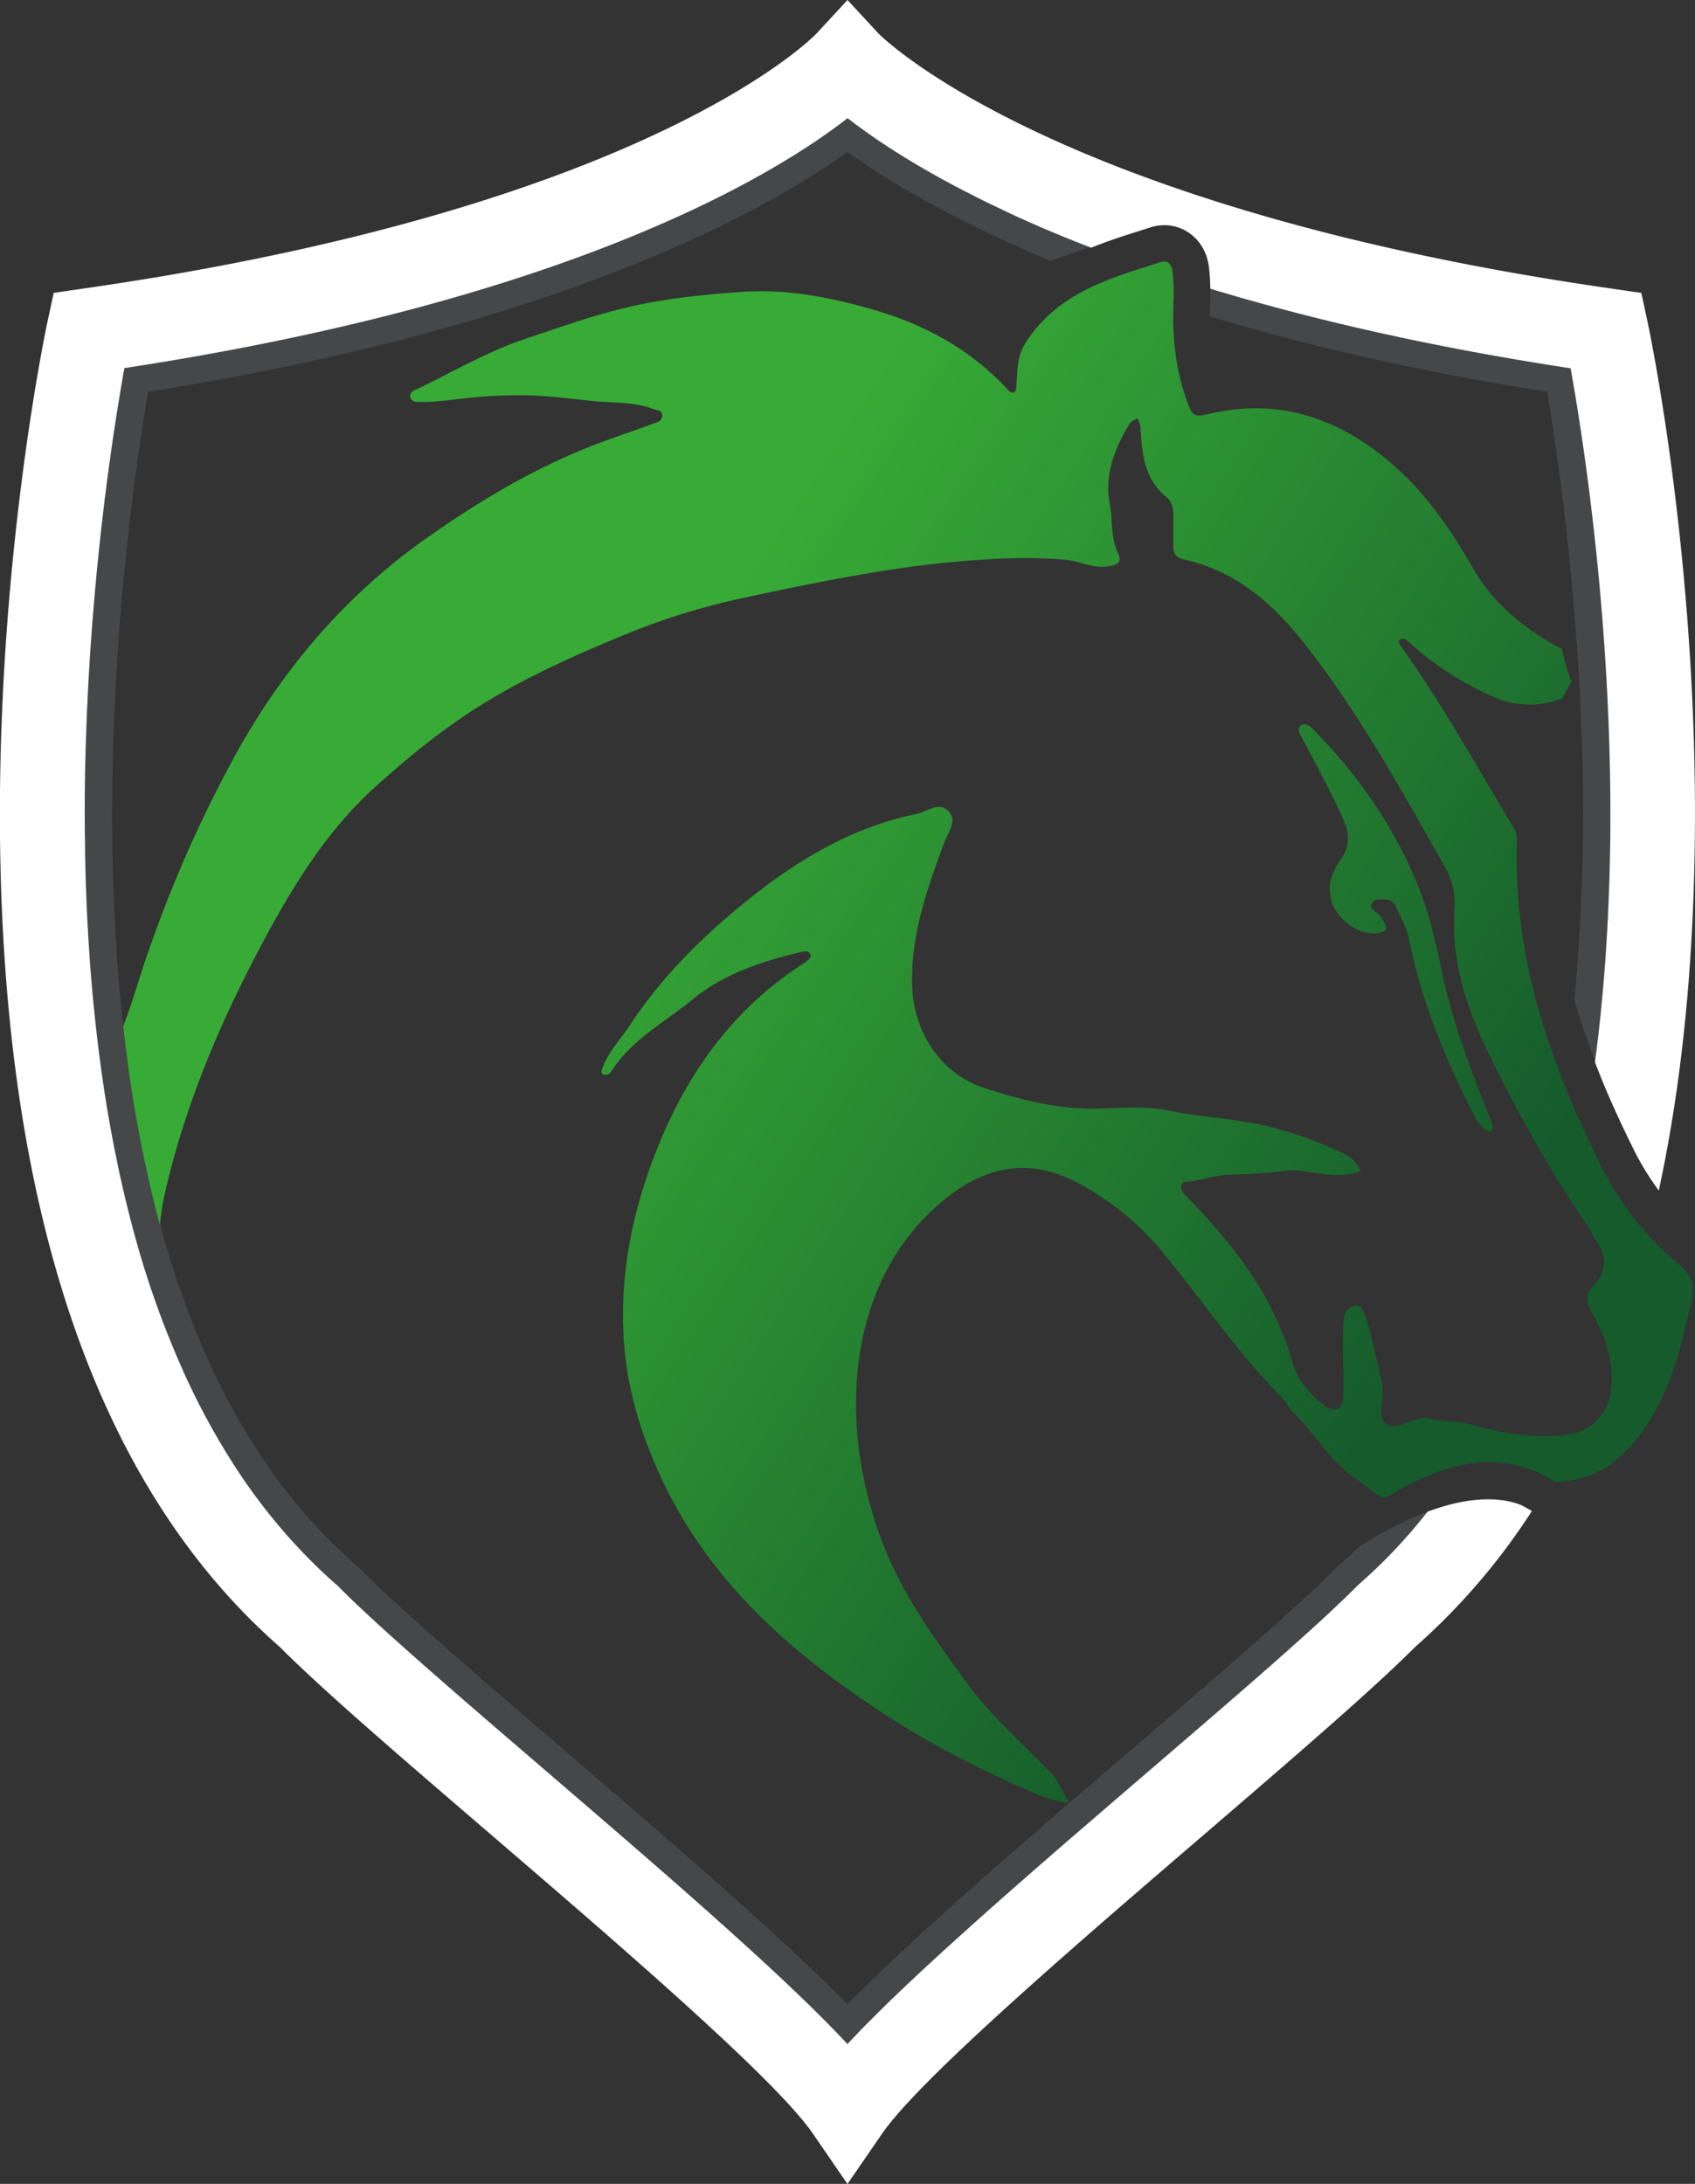 <svg viewBox="0 0 591.23 761.46" xmlns="http://www.w3.org/2000/svg" xmlns:xlink="http://www.w3.org/1999/xlink"><rect x="0" y="0" width="591.23" height="761.46" fill="#333333" stroke="none"/><linearGradient id="a" gradientUnits="userSpaceOnUse" x1="222.94" x2="514.76" y1="257.38" y2="445.85"><stop offset="0" stop-color="#37ab36"/><stop offset="1" stop-color="#155b2c"/></linearGradient><linearGradient id="b" x1="270.66" x2="562.49" xlink:href="#a" y1="183.48" y2="371.96"/><path d="m547.85 128.19-7.27-1.13c-4.58-.73-9.1-1.49-13.54-2.24-.21 0-.41-.09-.61-.11l-6.89-1.22c-7.48-1.33-14.72-2.73-21.77-4.16-3.14-.63-6.21-1.26-9.26-1.91l-1.64-.37-6.19-1.35c-15.27-3.39-29.42-7-42.59-10.64-3.84-1.08-7.58-2.16-11.26-3.25-1.58-.45-3.12-.92-4.66-1.4.05 1.79 0 3.62-.06 5.56v.54.29c0 1.2-.06 2.37-.06 3.53 32.33 9.75 71.19 18.94 117.57 26.28 2.73 16.1 6.82 43.65 9.57 77.45 1 12.42 1.86 25.67 2.37 39.51a722.77 722.77 0 0 1 -2.37 95.11q3 10.47 7.18 21.38c.48-3.57.93-7.16 1.34-10.72.24-2.19.49-4.41.7-6.6.24-2.46.49-4.9.7-7.33s.4-4.63.58-7c.14-1.69.25-3.36.39-5 .06-1.09.13-2.15.2-3.21.11-1.9.23-3.75.34-5.62.13-2.06.22-4.11.32-6.15.22-4.83.4-9.66.54-14.42q.09-3.39.16-6.73c1.3-76.63-9.34-144.37-13.79-169.09z" fill="#454749"/><path d="m497.93 527.06-.25.32a184.85 184.85 0 0 1 -22.35 23.8c-.52.47-1 .94-1.54 1.37l-.77.75c-13.86 14-41.93 38.09-71.64 63.61-2.64 2.28-5.31 4.56-7.95 6.82l-19.6 16.89c-1.06.9-2.1 1.8-3.14 2.73-1.26 1.08-2.5 2.17-3.77 3.27l-4.76 4.13c-7.09 6.19-14 12.26-20.62 18.18-1.15 1-2.3 2.06-3.43 3.07-11.77 10.55-22.49 20.48-31.48 29.36l-3.93 3.92q-.65.65-1.26 1.29c-2.08 2.12-4 4.16-5.83 6.1-22.51-24.25-64.71-60.49-105.76-95.76-29.72-25.52-57.78-49.63-71.62-63.61l-.79-.75c-2.22-1.92-4.36-3.9-6.46-5.91a201.08 201.08 0 0 1 -31.28-38.89c-.49-.76-1-1.55-1.44-2.34a243.62 243.62 0 0 1 -12.51-23.35c-.34-.7-.68-1.4-1-2.1s-.7-1.49-1-2.26a323 323 0 0 1 -16.89-47.46c-.77-2.82-1.51-5.67-2.21-8.51-.39-1.49-.77-3-1.11-4.52s-.7-2.87-1-4.31c-.73-3.1-1.38-6.21-2-9.35-.32-1.54-.64-3.05-.93-4.59-.59-3.07-1.15-6.14-1.69-9.23-.43-2.57-.86-5.15-1.27-7.75-.34-2.05-.63-4.1-.92-6.14-.23-1.56-.46-3.11-.66-4.65s-.41-3.09-.61-4.65c-.18-1.4-.34-2.78-.5-4.18-.13-.95-.24-1.92-.33-2.87-.18-1.55-.37-3.13-.52-4.69-.21-1.85-.39-3.7-.57-5.56-.2-2-.36-4-.54-6q-.48-5.33-.81-10.61c-.18-2.64-.36-5.29-.5-7.91 0-.36 0-.74-.07-1.12-.11-2.15-.22-4.27-.31-6.39-.05-.68-.07-1.36-.09-2l-.27-6.93c-.12-3.68-.21-7.31-.28-10.95 0-1.85 0-3.68-.06-5.51-.14-11.63 0-23.05.38-34.12.07-2.12.14-4.22.23-6.32.06-2.1.15-4.16.27-6.23.22-5.2.52-10.3.83-15.31.18-3 .39-5.94.61-8.86.14-1.92.27-3.84.43-5.73.16-1.92.32-3.79.48-5.64.22-2.8.49-5.58.74-8.29.16-1.8.34-3.59.52-5.35.36-3.52.72-7 1.08-10.32.21-1.67.39-3.32.57-4.92.2-1.63.38-3.21.56-4.79s.39-3.12.59-4.65q.41-3.42.86-6.66c.09-.73.2-1.43.29-2.15.27-2.1.57-4.15.86-6.14.2-1.33.38-2.62.56-3.89.48-3.16.93-6.14 1.36-8.91.18-1.11.36-2.2.52-3.23s.34-2.06.5-3c.09-.5.15-1 .24-1.44.25-1.4.48-2.76.68-4s.43-2.44.63-3.52c156.32-23.85 227.45-67.81 252.24-87.14l2.62 2c.48.34.95.7 1.45 1.06 1 .72 2 1.45 3.09 2.21 1.65 1.18 3.41 2.4 5.31 3.64 1.24.83 2.55 1.67 3.9 2.55 4.84 3.07 10.37 6.37 16.71 9.85.91.49 1.81 1 2.76 1.49 2.8 1.51 5.73 3 8.83 4.58 1.89 1 3.84 1.9 5.82 2.87 1.36.65 2.73 1.31 4.16 2 2.1 1 4.26 2 6.5 3q5.76 2.61 12.1 5.22c2.33 1 4.72 1.94 7.16 2.89 1.38.56 2.76 1.1 4.18 1.64l-13.91 4.7c-34.89-14.59-57.47-28.41-70.71-37.91-28.45 20.41-100.09 60.76-243.95 83.59-6.1 35.92-19 128.84-8.67 221.19a460.71 460.71 0 0 0 12.89 69.34c12.67 46.34 33.83 88.52 67.86 118.17l1.17 1.1.13.11c13.58 13.73 41.51 37.71 71.06 63.12 37.24 32 75.6 64.91 99.51 89.16 20.28-20.57 50.94-47.37 82.49-74.53l3.52-3 13.48-11.58c29.58-25.38 57.49-49.36 71.08-63.12l1.31-1.21c2.15-1.86 4.22-3.78 6.26-5.76a128.14 128.14 0 0 1 24.18-12.52z" fill="#454749"/><path d="m574.66 112.13-2.15-10-10.11-1.47c-195.89-28.07-255.5-88.49-256-89l-10.79-11.66-10.77 11.65c-.56.61-58 60.65-256 89l-10.11 1.47-2.15 10c-.73 3.35-17.53 83.08-16.58 179.88 1.4 131.8 34.26 226.79 97.71 282.36 14.79 14.88 43.06 39.15 73 64.85 44.4 38.14 99.67 85.6 112.81 104.7l12.08 17.59 12.11-17.59c13.14-19.1 68.39-66.56 112.78-104.68 29.92-25.72 58.19-50 73-64.87a227.33 227.33 0 0 0 40.85-47.51q-1.7-1-3.39-1.89a.65.65 0 0 0 -.29-.14c-5-2.08-15.53-4.15-32.74 2.28l-.25.32a184.85 184.85 0 0 1 -22.35 23.8c-.52.47-1 .94-1.54 1.37l-.77.75c-13.86 14-41.93 38.09-71.64 63.61-2.64 2.28-5.31 4.56-7.95 6.82l-19.6 16.89c-1.06.9-2.1 1.8-3.14 2.73-1.26 1.08-2.5 2.17-3.77 3.27l-4.76 4.13c-7.09 6.19-14 12.26-20.62 18.18-1.15 1-2.3 2.06-3.43 3.07-11.77 10.55-22.49 20.48-31.48 29.36l-3.93 3.92q-.65.65-1.26 1.29c-2.08 2.12-4 4.16-5.83 6.1-22.51-24.25-64.71-60.49-105.76-95.76-29.72-25.52-57.78-49.63-71.62-63.61l-.79-.75c-2.22-1.92-4.36-3.9-6.46-5.91a201.08 201.08 0 0 1 -31.27-38.93c-.49-.76-1-1.55-1.44-2.34a243.62 243.62 0 0 1 -12.51-23.35c-.34-.7-.68-1.4-1-2.1s-.7-1.49-1-2.26a323 323 0 0 1 -16.89-47.46c-.77-2.82-1.51-5.67-2.21-8.51-.39-1.49-.77-3-1.11-4.52s-.7-2.87-1-4.31c-.73-3.1-1.38-6.21-2-9.35-.32-1.54-.64-3.05-.93-4.59-.59-3.07-1.15-6.14-1.69-9.23-.46-2.57-.88-5.17-1.27-7.75-.34-2.05-.63-4.1-.92-6.14-.23-1.56-.46-3.11-.66-4.65s-.41-3.09-.61-4.65c-.18-1.4-.34-2.78-.5-4.18-.13-.95-.24-1.92-.33-2.87-.18-1.55-.37-3.13-.52-4.69-.21-1.85-.39-3.7-.57-5.56-.2-2-.36-4-.54-6q-.48-5.33-.81-10.61c-.18-2.64-.36-5.29-.5-7.91 0-.36 0-.74-.07-1.12-.11-2.15-.22-4.27-.31-6.39-.05-.68-.07-1.36-.09-2l-.27-6.93c-.12-3.68-.21-7.31-.28-10.95 0-1.85 0-3.68-.06-5.51-.14-11.63 0-23.05.38-34.12.07-2.12.14-4.22.23-6.32.06-2.1.15-4.16.27-6.23.22-5.2.52-10.3.83-15.31.18-3 .39-5.94.61-8.86.14-1.92.27-3.84.43-5.73.16-1.92.32-3.79.48-5.64.22-2.8.49-5.58.74-8.29.16-1.8.34-3.59.52-5.35.36-3.52.72-7 1.08-10.32.18-1.67.37-3.29.57-4.92.18-1.63.38-3.23.56-4.79s.39-3.12.59-4.65q.41-3.42.86-6.66c.09-.73.2-1.43.29-2.15.27-2.1.57-4.15.86-6.14.18-1.31.36-2.62.56-3.89.46-3.16.93-6.14 1.36-8.91.18-1.11.36-2.2.52-3.23s.34-2.06.5-3c.09-.5.15-1 .24-1.44.23-1.4.48-2.76.68-4s.43-2.44.63-3.52c156.32-23.85 227.45-67.81 252.24-87.14l2.62 2c.48.34.95.7 1.45 1.06 1 .72 2 1.45 3.09 2.21 1.65 1.18 3.41 2.4 5.31 3.64 1.24.83 2.55 1.67 3.9 2.55 4.84 3.07 10.37 6.37 16.71 9.85.91.49 1.81 1 2.76 1.49 2.8 1.51 5.73 3 8.83 4.58 1.89 1 3.84 1.9 5.82 2.87 1.36.65 2.73 1.31 4.16 2 2.1 1 4.26 2 6.5 3q5.76 2.61 12.1 5.22c2.33 1 4.72 1.94 7.16 2.89 1.38.56 2.76 1.1 4.18 1.64a2.05 2.05 0 0 0 .38.16c4.65-1.89 9.37-3.5 15-5.28l1-.32 4.47-1.42a15.81 15.81 0 0 1 5-.84c7.95 0 14.5 6 15.56 14.34.09.66.18 1.43.25 2.17v.23c.16 1.76.25 3.54.27 5.39 1.54.48 3.08 1 4.66 1.4 3.65 1.11 7.42 2.19 11.26 3.25 13.17 3.68 27.32 7.25 42.59 10.64l6.19 1.35 1.64.37c3.05.65 6.12 1.28 9.26 1.91 7.05 1.43 14.29 2.83 21.77 4.16l6.89 1.22c.2 0 .4.07.61.11q6.66 1.13 13.54 2.24l7.27 1.13c4.45 24.72 15.09 92.46 13.76 169.1q-.08 3.34-.16 6.73c-.14 4.76-.32 9.59-.54 14.42-.1 2-.19 4.09-.32 6.15-.11 1.87-.23 3.72-.34 5.62-.07 1.06-.14 2.12-.2 3.21-.14 1.67-.25 3.34-.39 5-.18 2.33-.36 4.63-.58 7s-.46 4.87-.7 7.33c-.21 2.19-.46 4.41-.7 6.6-.41 3.56-.86 7.15-1.34 10.72.37 1 .75 2 1.16 3 2 5.22 4.31 10.48 6.7 15.67 1.67 3.68 3.5 7.5 5.8 12.13a95.17 95.17 0 0 0 8.61 14q11.85-54.8 12.57-122.9c1.03-97-15.79-176.73-16.51-180.07z" fill="#fff"/><path d="m372.85 628.76a74 74 0 0 1 -10.65-2.9c-25.27-11-44.19-21-66.72-37.09-28-20-51.46-43.62-65.78-75.48-6-13.44-10.34-27.37-11.76-42-2.08-21.24 1.13-42.06 8.08-62.18 10.46-30.17 27.12-55.86 54.65-73.43.9-.59 2.21-1.74 2.1-2.42-.32-2-2.31-1.58-3.5-1.28-13.64 3.25-27.08 7.72-37.89 16.66-9.76 8-21.48 14.07-28.41 25.36a2.45 2.45 0 0 1 -2 .72c-1.56-.18-1.22-1.2-.81-2.3 2.1-5.78 6.41-10.14 9.71-15.16 10.72-16.32 24.54-30.07 39.38-42.17 17.68-14.46 37.32-26.56 60.42-31.28 3.84-.79 8.08-4.72 11.45-.65 2.71 3.27-.45 7.11-1.74 10.59-6.05 16.19-11.74 32.42-11.22 50.12.45 14.79 9 30.13 25 35.41 12.78 4.2 25.9 7.56 39.65 7.25 8.33-.18 16.93-1 24.95.7 7.7 1.65 15.56 2.26 23.26 3.41a119.82 119.82 0 0 1 31.18 8.74c4.7 2.07 10.23 3.41 12.44 9.05-4.06 1.58-9.84 1.51-14.14.79-4.89-.83-8.49-1.51-13.57-.86-6.11.79-12.28 1.06-18.42 1.25-5.19.15-9.82 2.21-15 2.48-1.52.07-2 2-.88 3.57a25.81 25.81 0 0 0 2.25 2.55c15.85 16.35 29.47 34 35.82 56.49 1.8 6.44 6.34 11.95 12.08 15.92 2.61 1.81 5.53.45 5.71-2.66.52-9.49-.61-19 .31-28.48a4.89 4.89 0 0 1 3.5-4.13c2.4-.65 3.14 1.45 3.78 3.23a50.57 50.57 0 0 1 1.67 5.33c1.51 6.16 3.07 12.33 4.33 18.54 1 4.78-1.92 11.67 1.47 14.09 3.61 2.55 10.07-2.94 14.36-2a86.86 86.86 0 0 0 9.62 1.2 39.59 39.59 0 0 1 7 1.26c1 .27 1.87.54 2.82.79a82.56 82.56 0 0 0 27.3 2.69c10.68-.79 17-7.52 17.5-18 .38-9.06-2.48-17-6.82-24.68-2-3.52-2.57-6.46.84-10 4.49-4.67 4.2-10.14.38-15.44-1.08-1.52-1.72-3.37-2.78-4.9-2.14-3.14-4.24-6.3-6.27-9.49-2.49-3.79-4.86-7.63-7.16-11.51-7.52-12.53-14.34-25.46-20.85-38.68-7.88-16.1-13.45-32.72-12.14-50.94a25.79 25.79 0 0 0 -3.66-15.13c-15.45-27.12-30.42-54.6-50.06-79-10.48-13-23.28-23.78-40.37-27.57-2.76-.61-4-1.72-4-4.38 0-3.43 0-6.84 0-10.27 0-2.71-.14-5.33-2.47-7.23-7.81-6.39-8.49-15.38-9-24.45a12.39 12.39 0 0 0 -1-3c-.92.61-2.21 1-2.73 1.87-5.26 8.49-8.85 18-7 27.66 1.12 5.85.27 12.1 2.95 17.66 1.47 3.05-.2 3.81-2.86 4.38-3.78.81-7.46-.36-11.07-1.36s-7.56-1.1-11.31-1.28a218 218 0 0 0 -24.25.54c-27.12 1.83-53.81 7.36-80.34 13a240.8 240.8 0 0 0 -41.68 12.78c-16.19 6.66-32.16 13.66-47.44 22.78-14.73 8.79-27.73 19.29-40.15 30.51-15.76 14.2-27.23 32.11-37.35 50.69-16 29.49-29.26 60.09-36.51 93.08-.34 1.55-1 5.91-1.29 9a460.71 460.71 0 0 1 -12.76-69.32s0 0 0 0c2.8-7.48 3.41-9.67 4.88-14.3a448.66 448.66 0 0 1 33.33-78.64c16.84-31 39-57.15 67.92-77.47 17.45-12.27 35.63-23.19 55.45-31.19 7.61-3.07 15.45-5.57 23.15-8.44 1.31-.48 3-.77 3.25-2.64.2-2.26-1.74-2-3.05-2.49-6.77-2.55-13.34-2.1-20.43-2.75-7.25-.66-14.48-1.74-21.77-2a166.18 166.18 0 0 0 -21.16.74c-6.61.64-13 1.79-19.66 1.47a2.29 2.29 0 0 1 -1.68-1.24 2.12 2.12 0 0 1 1.25-2.71c12.87-6.12 25.33-13.5 38.77-18 12-4 23.91-8.31 36.39-11.16 12.92-3 25.88-4.24 38.86-5.19 15.38-1.13 30.44 1.72 45.48 6 18.47 5.29 34.34 13.87 47.37 27.89.48.54 1.22 1.26 1.81 1.22 1.35-.09 1.26-1.36 1.35-2.39.46-5.13 0-9.87 3.26-15 7-11 16.75-17 27.48-21.41 4.6-1.89 9.39-3.47 14.22-5 1.85-.59 3.73-1.17 5.58-1.78 2.5-.81 3.68 1.4 3.88 3 .09.68.16 1.38.23 2a70.06 70.06 0 0 1 .13 9.28v.77c-.38 11.13.72 22 4.45 32.58 2.12 6.08 2.39 6.69 8.2 5.33 26.82-6.27 49.17 3.41 67.83 21.36 9.59 9.24 17.29 20.71 24.07 32.56 6.3 11 15.87 19.31 26.66 25.7a33.45 33.45 0 0 0 4.2 2.19 68.85 68.85 0 0 0 3.48 11.67 41.14 41.14 0 0 0 -3.16 5.67 31 31 0 0 1 -24.79-.74 109.62 109.62 0 0 1 -29.23-19.19c-.9-.82-2-1.13-3-.21-.23.23.15 1.31.51 1.83 10.1 14.07 19 28.9 27.78 43.81 3.81 6.48 7.7 12.94 11.47 19.44a8.36 8.36 0 0 1 1.35 4.15c-1.1 30.12 5.63 58.24 16.4 85.26q3.24 8.21 7 16.28c1.9 4.18 3.91 8.34 6 12.47a105.54 105.54 0 0 0 27.06 34.25c4.49 3.71 5.64 7.23 4.29 13.37-3.35 15.11-6.78 29.78-15.63 43-9.73 14.57-19.89 19.1-31.86 19.58-9.26-6.12-20.53-8.47-32.88-5.8a54.08 54.08 0 0 0 -7.79 2.23c-2.59 1-5.15 2-7.65 3.21a114.17 114.17 0 0 0 -11.05 6.11c-2.26-.73-4.65-3.12-10.14-6.91-9.23-6.39-14.5-16.06-22.24-23.58-1.31-1.28-1.94-3.27-3.23-4.56-15.58-15.37-27.64-33.64-41.5-50.4a96.88 96.88 0 0 0 -31.55-25.4c-15-7.36-29.19-5.35-42.9 5.06-40.26 30.64-39.47 89.57-19.28 131.12 6.57 13.55 15.33 25.58 24.18 37.73 10.16 14 19.26 20.92 30.86 33.36 1.76 1.9 5.07 8.92 5.69 9.86" fill="url(#a)"/><path d="m464 311.33c-.78-4.36 1.47-8.42 4-12.19 3.35-5.05 2.47-9.38 0-14.68-4.4-9.58-9.4-18.81-14.34-28.08-.8-1.5-1.07-3 .59-3.77a3.46 3.46 0 0 1 3 .89c16.33 16.38 29.44 35.09 37.88 56.62 3.64 9.28 5.81 19.23 7.89 29.11 3.17 15 8.4 29.53 14 43.86 1.22 3.15 2.52 6.26 3.65 9.43.2.57-.25 1.36-.41 2.05a6.23 6.23 0 0 1 -1.88-.55c-3-2-4.26-5.27-5.78-8.29-9.28-18.5-17-37.62-21.06-58-.85-4.25-2.87-7.72-4.58-11.46a3.73 3.73 0 0 0 -3.32-2.59c-1.88-.12-4.13-.55-5.16 1.3-.82 1.48.66 2.49 2 3.44a10 10 0 0 1 2.52 3.6c.44.85 1.32 2-.34 2.72-7.14 3.19-18.49-4.68-18.66-13.41z" fill="url(#b)"/></svg>